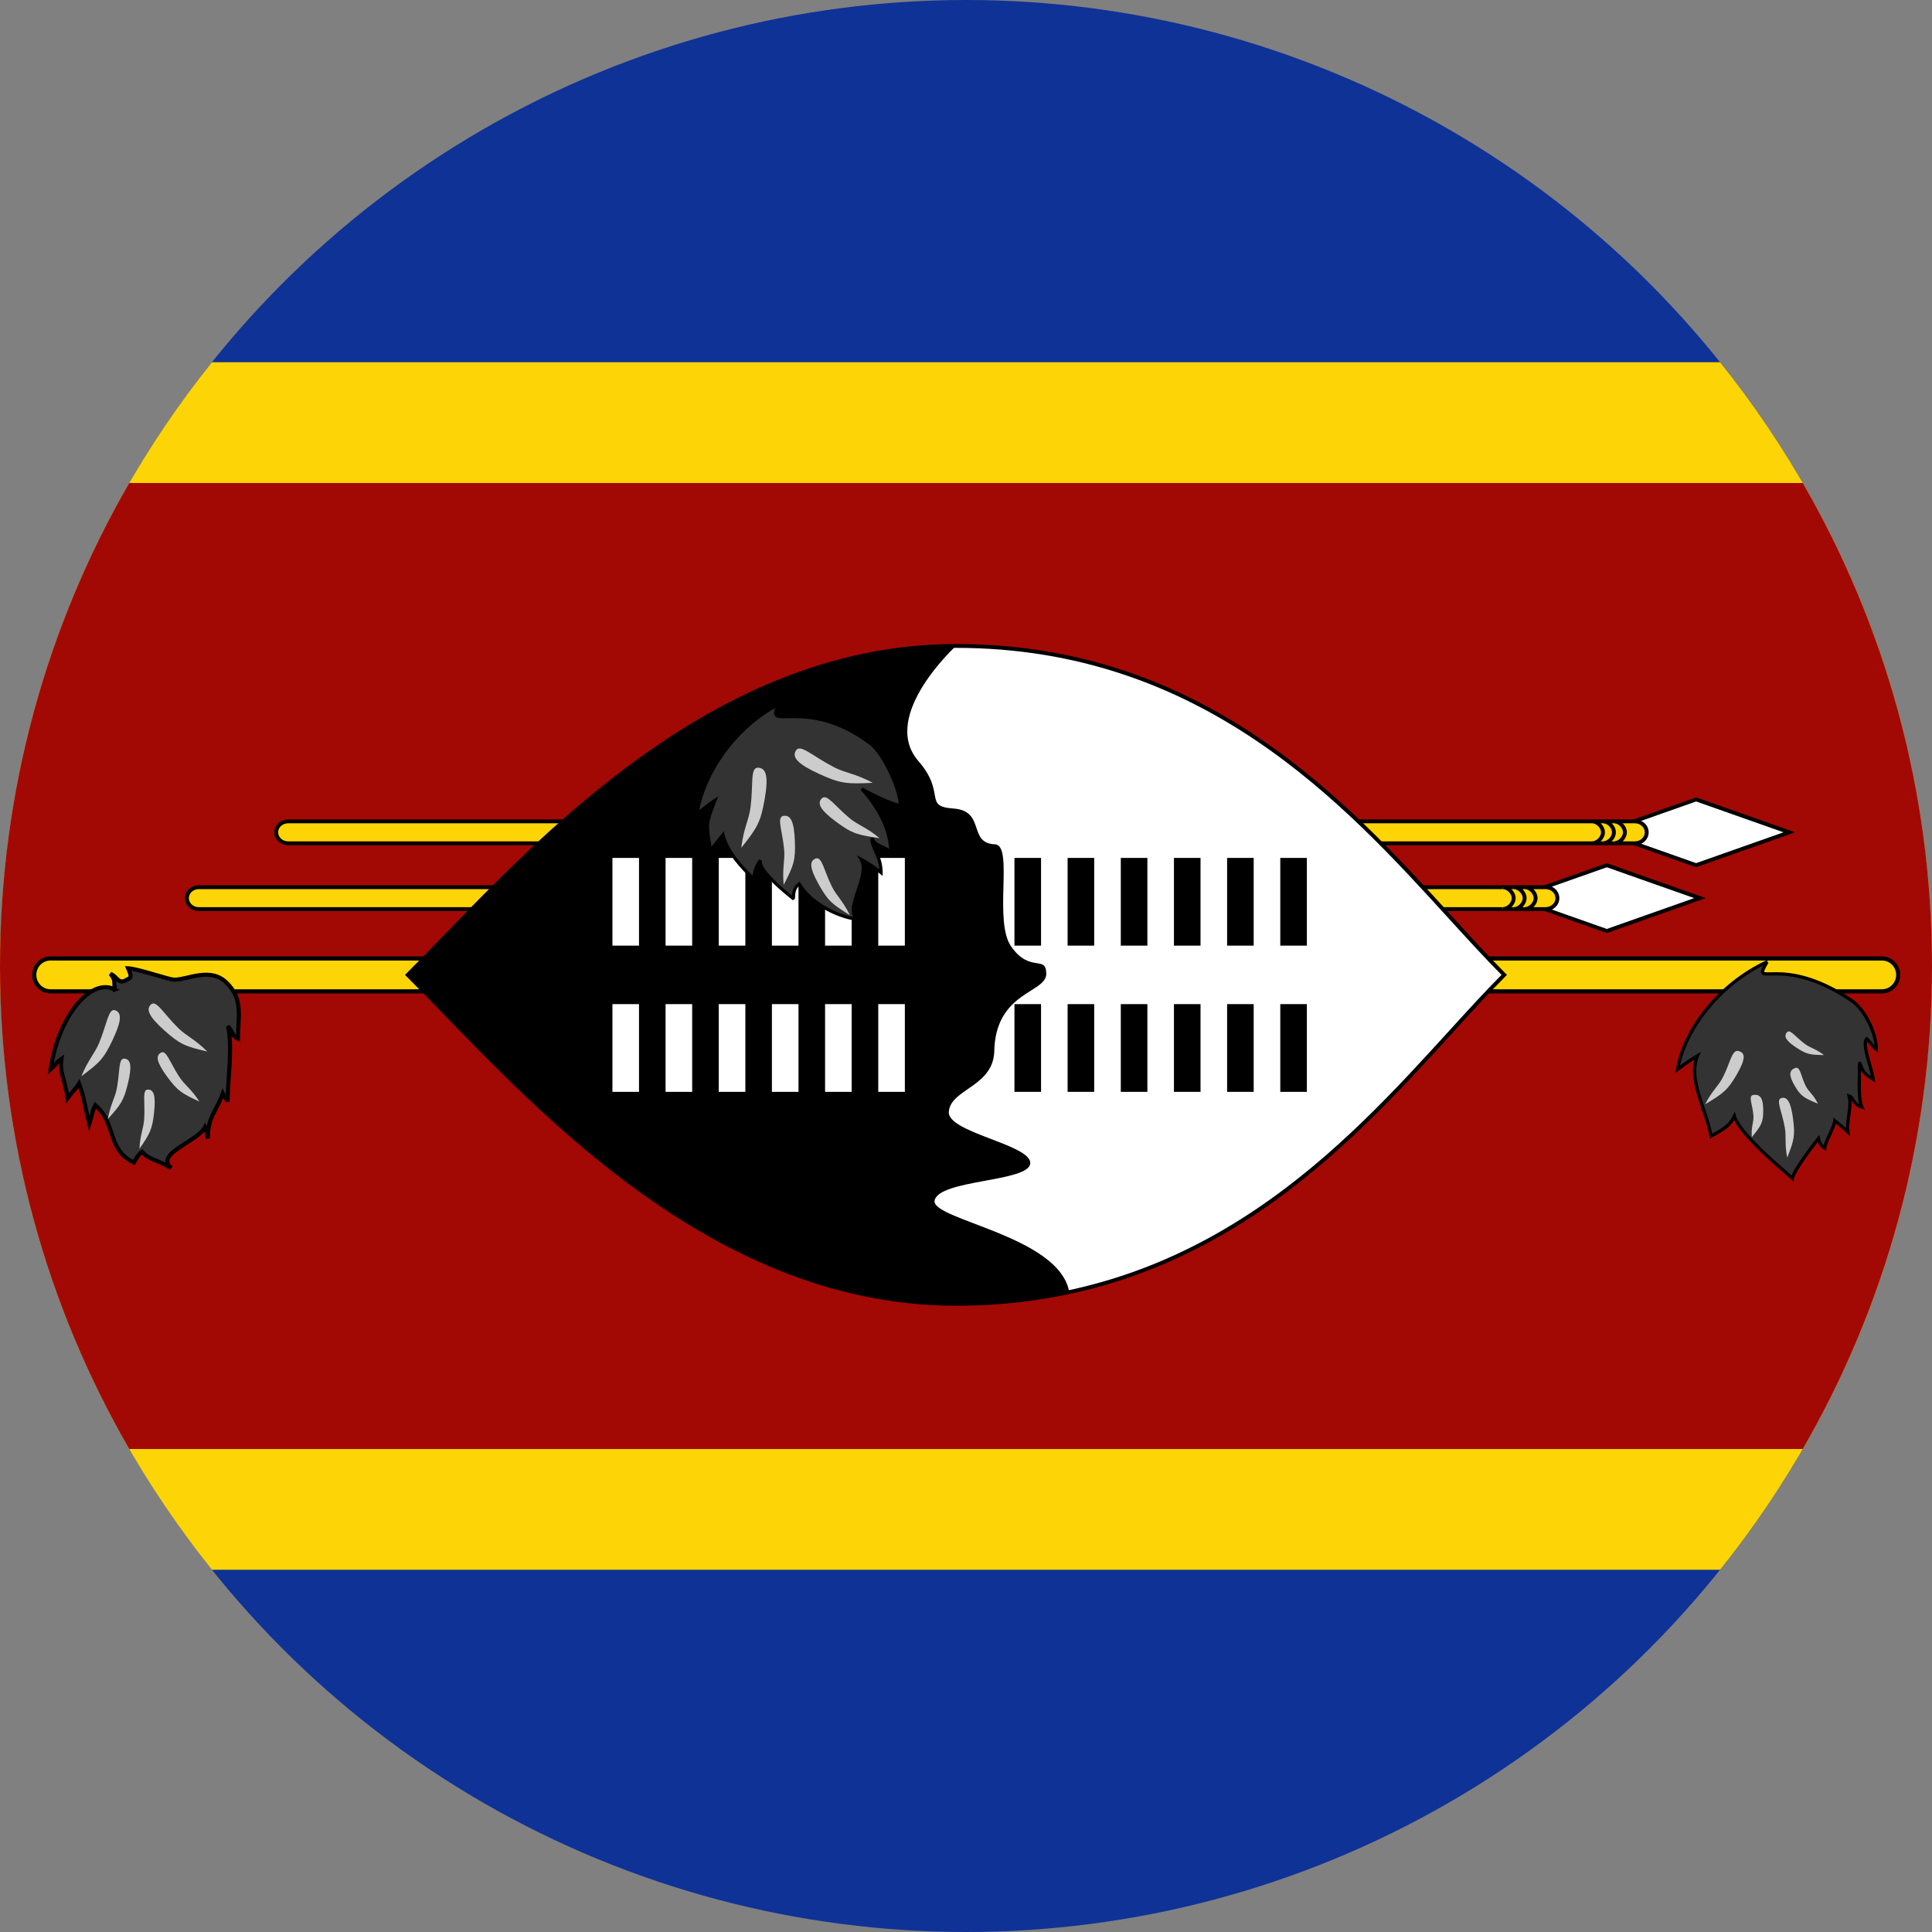 <svg width="120" height="120" viewBox="0 0 120 120" fill="none" xmlns="http://www.w3.org/2000/svg">
<rect x="0" y="0" width="120" height="120" fill="#808080" stroke="none"/>
<g clip-path="url(#clip0_909_309562)">
<circle cx="60" cy="60" r="60" fill="#0F3296"/>
<path d="M106.84 97.5C115.075 87.228 120 74.189 120 60C120 45.811 115.075 32.772 106.84 22.5H13.16C4.925 32.772 0 45.811 0 60C0 74.189 4.925 87.228 13.16 97.5H106.84Z" fill="#FDD406"/>
<path d="M111.973 90C117.078 81.175 120 70.929 120 60C120 49.071 117.078 38.825 111.973 30H8.027C2.922 38.825 0 49.071 0 60C0 70.929 2.922 81.175 8.027 90H111.973Z" fill="#A30904"/>
<path d="M105.349 49.653L99.56 51.696L105.349 53.739L111.137 51.696L105.349 49.653Z" fill="white"/>
<path fill-rule="evenodd" clip-rule="evenodd" d="M105.349 49.525L111.499 51.696L105.349 53.866L99.2 51.696L105.349 49.525ZM99.921 51.696L105.349 53.611L110.777 51.696L105.349 49.78L99.921 51.696Z" fill="black"/>
<path d="M101.541 51.016H17.895C17.486 51.016 17.155 51.321 17.155 51.697C17.155 52.074 17.486 52.378 17.895 52.378H101.541C101.95 52.378 102.281 52.074 102.281 51.697C102.281 51.321 101.95 51.016 101.541 51.016Z" fill="#FDD406"/>
<path fill-rule="evenodd" clip-rule="evenodd" d="M17.895 51.136C17.543 51.136 17.275 51.397 17.275 51.697C17.275 51.998 17.543 52.258 17.895 52.258H101.541C101.893 52.258 102.161 51.998 102.161 51.697C102.161 51.397 101.893 51.136 101.541 51.136H17.895ZM17.034 51.697C17.034 51.246 17.429 50.896 17.895 50.896H101.541C102.006 50.896 102.401 51.246 102.401 51.697C102.401 52.149 102.006 52.498 101.541 52.498H17.895C17.429 52.498 17.034 52.149 17.034 51.697Z" fill="black"/>
<path d="M100.246 52.377C100.586 52.377 100.927 52.036 100.927 51.696C100.927 51.356 100.586 51.015 100.246 51.015M99.564 52.377C99.904 52.377 100.245 52.036 100.245 51.696C100.245 51.356 99.904 51.015 99.564 51.015M98.882 52.377C99.222 52.377 99.564 52.036 99.564 51.696C99.564 51.356 99.222 51.015 98.882 51.015" fill="#FDD406"/>
<path fill-rule="evenodd" clip-rule="evenodd" d="M99.435 51.143C99.58 51.288 99.684 51.487 99.684 51.696C99.684 51.906 99.58 52.105 99.435 52.249C99.291 52.394 99.091 52.498 98.882 52.498V52.257C99.013 52.257 99.154 52.19 99.266 52.08C99.376 51.969 99.443 51.827 99.443 51.696C99.443 51.565 99.376 51.424 99.266 51.313C99.155 51.202 99.013 51.136 98.882 51.136V50.895C99.091 50.895 99.291 50.999 99.435 51.143ZM100.117 51.143C100.262 51.288 100.365 51.487 100.365 51.696C100.365 51.906 100.262 52.105 100.117 52.249C99.972 52.394 99.773 52.498 99.564 52.498V52.257C99.695 52.257 99.836 52.19 99.947 52.08C100.058 51.969 100.125 51.827 100.125 51.696C100.125 51.565 100.058 51.424 99.947 51.313C99.836 51.202 99.695 51.136 99.564 51.136V50.895C99.773 50.895 99.972 50.999 100.117 51.143ZM100.799 51.143C100.943 51.288 101.047 51.487 101.047 51.696C101.047 51.906 100.943 52.105 100.799 52.249C100.654 52.394 100.455 52.498 100.246 52.498V52.257C100.376 52.257 100.518 52.19 100.629 52.08C100.74 51.969 100.807 51.827 100.807 51.696C100.807 51.565 100.74 51.424 100.629 51.313C100.518 51.202 100.377 51.136 100.246 51.136V50.895C100.455 50.895 100.654 50.999 100.799 51.143Z" fill="black"/>
<path d="M99.802 53.74L94.013 55.783L99.802 57.827L105.59 55.783L99.802 53.74Z" fill="white"/>
<path fill-rule="evenodd" clip-rule="evenodd" d="M99.802 53.613L105.952 55.783L99.802 57.954L93.653 55.783L99.802 53.613ZM94.374 55.783L99.802 57.699L105.23 55.783L99.802 53.868L94.374 55.783Z" fill="black"/>
<path d="M95.994 55.105H12.348C11.939 55.105 11.608 55.409 11.608 55.785C11.608 56.162 11.939 56.467 12.348 56.467H95.994C96.403 56.467 96.734 56.162 96.734 55.785C96.734 55.409 96.403 55.105 95.994 55.105Z" fill="#FDD406"/>
<path fill-rule="evenodd" clip-rule="evenodd" d="M12.348 55.224C11.996 55.224 11.728 55.484 11.728 55.785C11.728 56.086 11.996 56.346 12.348 56.346H95.994C96.346 56.346 96.614 56.086 96.614 55.785C96.614 55.484 96.346 55.224 95.994 55.224H12.348ZM11.488 55.785C11.488 55.333 11.883 54.984 12.348 54.984H95.994C96.459 54.984 96.854 55.333 96.854 55.785C96.854 56.237 96.459 56.586 95.994 56.586H12.348C11.883 56.586 11.488 56.237 11.488 55.785Z" fill="black"/>
<path d="M94.699 56.465C95.039 56.465 95.38 56.124 95.38 55.784C95.38 55.444 95.039 55.103 94.699 55.103M94.017 56.465C94.357 56.465 94.698 56.124 94.698 55.784C94.698 55.444 94.357 55.103 94.017 55.103M93.335 56.465C93.675 56.465 94.017 56.124 94.017 55.784C94.017 55.444 93.676 55.103 93.335 55.103" fill="#FDD406"/>
<path fill-rule="evenodd" clip-rule="evenodd" d="M93.888 55.232C94.033 55.376 94.137 55.575 94.137 55.785C94.137 55.994 94.033 56.193 93.888 56.338C93.744 56.482 93.544 56.586 93.335 56.586V56.346C93.466 56.346 93.608 56.279 93.719 56.168C93.83 56.057 93.897 55.916 93.897 55.785C93.897 55.654 93.83 55.513 93.719 55.402C93.608 55.291 93.466 55.224 93.335 55.224V54.984C93.545 54.984 93.744 55.087 93.888 55.232ZM94.57 55.232C94.715 55.376 94.819 55.575 94.819 55.785C94.819 55.994 94.715 56.193 94.57 56.338C94.425 56.482 94.226 56.586 94.017 56.586V56.346C94.148 56.346 94.289 56.279 94.4 56.168C94.511 56.057 94.578 55.916 94.578 55.785C94.578 55.654 94.511 55.513 94.4 55.402C94.289 55.291 94.148 55.224 94.017 55.224V54.984C94.226 54.984 94.426 55.087 94.57 55.232ZM95.252 55.232C95.397 55.376 95.5 55.575 95.5 55.785C95.5 55.994 95.397 56.193 95.252 56.338C95.107 56.482 94.908 56.586 94.699 56.586V56.346C94.83 56.346 94.971 56.279 95.082 56.168C95.193 56.057 95.26 55.916 95.26 55.785C95.26 55.654 95.193 55.513 95.082 55.402C94.971 55.291 94.83 55.224 94.699 55.224V54.984C94.908 54.984 95.107 55.087 95.252 55.232Z" fill="black"/>
<path d="M116.894 59.531H3.136C2.579 59.531 2.129 59.988 2.129 60.552C2.129 61.116 2.579 61.574 3.136 61.574H116.894C117.45 61.574 117.901 61.116 117.901 60.552C117.901 59.988 117.45 59.531 116.894 59.531Z" fill="#FDD406"/>
<path fill-rule="evenodd" clip-rule="evenodd" d="M3.136 59.66C2.652 59.66 2.257 60.057 2.257 60.552C2.257 61.047 2.652 61.445 3.136 61.445H116.894C117.378 61.445 117.773 61.047 117.773 60.552C117.773 60.057 117.378 59.66 116.894 59.66H3.136ZM2 60.552C2 59.919 2.507 59.402 3.136 59.402H116.894C117.523 59.402 118.03 59.919 118.03 60.552C118.03 61.186 117.523 61.703 116.894 61.703H3.136C2.507 61.703 2 61.186 2 60.552Z" fill="black"/>
<path d="M109.758 59.74C108.727 61.527 110.55 59.146 114.999 62.137C115.823 62.693 116.544 64.161 116.544 65.178C116.334 65.038 116.179 64.727 115.948 64.525C115.626 64.848 116.257 66.331 116.349 67.031C115.653 66.642 115.72 66.458 115.489 65.98C115.535 66.558 115.37 68.15 115.647 68.764C115.098 68.607 115.135 68.166 114.849 68.077C115.043 68.771 114.679 69.527 114.776 70.307C114.455 69.99 114.114 69.742 113.965 69.614C113.94 69.985 113.349 70.962 113.336 71.313C113.064 71.149 112.99 70.893 112.945 70.721C112.607 71.145 111.406 72.713 111.329 73.191C110.404 72.374 108.035 70.384 107.726 69.328C107.453 69.927 107.059 70.13 106.278 70.568C105.97 68.894 104.817 67.013 105.434 65.578C104.997 65.837 104.637 66.096 104.201 66.415C104.614 63.991 106.724 61.148 109.759 59.74H109.758Z" fill="#333333"/>
<path fill-rule="evenodd" clip-rule="evenodd" d="M109.699 59.638H109.759L109.785 59.756L109.846 59.791C109.717 60.016 109.637 60.166 109.6 60.268C109.582 60.319 109.578 60.348 109.579 60.363C109.579 60.366 109.579 60.367 109.58 60.368C109.584 60.372 109.599 60.379 109.636 60.385C109.674 60.391 109.724 60.393 109.79 60.393C109.848 60.394 109.913 60.392 109.989 60.39C110 60.39 110.011 60.389 110.022 60.389C110.111 60.387 110.212 60.385 110.323 60.385C111.224 60.387 112.812 60.545 115.055 62.053C115.487 62.344 115.884 62.867 116.171 63.439C116.459 64.012 116.645 64.649 116.645 65.179V65.369L116.487 65.263C116.366 65.183 116.265 65.056 116.173 64.938C116.166 64.928 116.159 64.919 116.152 64.91C116.093 64.834 116.035 64.76 115.974 64.693C115.972 64.7 115.97 64.707 115.969 64.715C115.958 64.776 115.956 64.853 115.963 64.946C115.978 65.132 116.027 65.363 116.091 65.611C116.133 65.773 116.18 65.939 116.227 66.103C116.252 66.191 116.276 66.277 116.3 66.363C116.367 66.605 116.425 66.835 116.45 67.018L116.476 67.22L116.299 67.12C115.945 66.922 115.771 66.769 115.659 66.594C115.636 66.558 115.616 66.522 115.597 66.485C115.597 66.515 115.596 66.544 115.596 66.574C115.595 66.633 115.593 66.693 115.592 66.754C115.588 66.947 115.583 67.152 115.583 67.359C115.582 67.631 115.589 67.902 115.613 68.141C115.637 68.383 115.677 68.584 115.739 68.722L115.829 68.922L115.618 68.862C115.313 68.775 115.167 68.605 115.064 68.452C115.045 68.424 115.029 68.398 115.014 68.375C115.009 68.368 115.005 68.361 115.001 68.354C115.024 68.627 114.989 68.904 114.949 69.175C114.945 69.206 114.94 69.237 114.936 69.267C114.884 69.613 114.834 69.952 114.876 70.295L114.912 70.587L114.703 70.38C114.477 70.156 114.245 69.97 114.073 69.833C114.058 69.822 114.045 69.811 114.031 69.8C114.011 69.871 113.983 69.947 113.952 70.024C113.893 70.175 113.816 70.343 113.741 70.508L113.738 70.513C113.662 70.681 113.587 70.845 113.531 70.989C113.473 71.136 113.44 71.249 113.437 71.317L113.431 71.49L113.283 71.4C113.069 71.272 112.964 71.092 112.905 70.936C112.709 71.187 112.405 71.589 112.122 71.994C111.947 72.245 111.781 72.497 111.654 72.714C111.591 72.823 111.538 72.922 111.499 73.007C111.46 73.094 111.437 73.161 111.43 73.207L111.4 73.39L111.262 73.267C111.175 73.191 111.076 73.104 110.967 73.009C110.493 72.595 109.833 72.018 109.225 71.422C108.85 71.055 108.493 70.678 108.209 70.326C107.997 70.062 107.821 69.807 107.712 69.575C107.44 70.034 107.054 70.25 106.43 70.599C106.397 70.618 106.363 70.637 106.328 70.657L106.204 70.726L106.178 70.586C106.102 70.175 105.974 69.749 105.833 69.315C105.791 69.189 105.749 69.061 105.706 68.934C105.603 68.626 105.5 68.317 105.411 68.012C105.191 67.254 105.053 66.498 105.243 65.814C104.913 66.023 104.613 66.24 104.26 66.497L104.058 66.645L104.1 66.398C104.519 63.945 106.64 61.087 109.685 59.662L109.699 59.638ZM109.512 59.973C106.763 61.358 104.838 63.928 104.35 66.18C104.698 65.928 105.012 65.709 105.382 65.49L105.651 65.331L105.527 65.618C105.234 66.3 105.358 67.098 105.607 67.955C105.694 68.256 105.796 68.559 105.898 68.865C105.941 68.994 105.984 69.123 106.026 69.252C106.153 69.64 106.271 70.029 106.351 70.41C107.053 70.016 107.39 69.82 107.633 69.286L107.747 69.036L107.823 69.3C107.895 69.543 108.09 69.853 108.368 70.198C108.645 70.542 108.995 70.912 109.367 71.276C109.971 71.868 110.626 72.44 111.099 72.854C111.162 72.909 111.221 72.961 111.277 73.01C111.288 72.981 111.301 72.952 111.314 72.923C111.357 72.829 111.413 72.724 111.478 72.612C111.609 72.388 111.779 72.131 111.955 71.877C112.309 71.371 112.695 70.871 112.865 70.657L112.991 70.498L113.043 70.695C113.079 70.831 113.128 70.998 113.266 71.132C113.285 71.063 113.311 70.99 113.341 70.915C113.4 70.765 113.477 70.595 113.553 70.429L113.554 70.426C113.63 70.259 113.705 70.095 113.763 69.949C113.822 69.8 113.858 69.682 113.863 69.607L113.877 69.404L114.031 69.537C114.069 69.569 114.123 69.612 114.188 69.664C114.314 69.765 114.483 69.9 114.657 70.056C114.654 69.775 114.695 69.501 114.733 69.241C114.738 69.209 114.743 69.177 114.748 69.145C114.803 68.77 114.841 68.428 114.75 68.105L114.7 67.925L114.878 67.98C114.976 68.01 115.043 68.07 115.096 68.136C115.13 68.178 115.163 68.229 115.194 68.277C115.207 68.298 115.221 68.319 115.233 68.338C115.293 68.426 115.363 68.514 115.478 68.583C115.446 68.456 115.425 68.312 115.41 68.161C115.385 67.912 115.379 67.633 115.379 67.358C115.379 67.15 115.384 66.941 115.388 66.749C115.39 66.688 115.391 66.628 115.392 66.57C115.397 66.329 115.398 66.126 115.387 65.988L115.581 65.935C115.63 66.038 115.667 66.129 115.699 66.207C115.705 66.223 115.711 66.238 115.717 66.252C115.754 66.342 115.786 66.415 115.83 66.484C115.898 66.59 116 66.695 116.208 66.829C116.181 66.705 116.145 66.566 116.103 66.417C116.081 66.335 116.056 66.249 116.032 66.162C115.985 65.997 115.936 65.826 115.894 65.662C115.829 65.412 115.776 65.167 115.76 64.962C115.752 64.86 115.753 64.763 115.769 64.678C115.784 64.594 115.816 64.513 115.876 64.453L115.943 64.385L116.015 64.448C116.129 64.548 116.225 64.672 116.311 64.783C116.319 64.793 116.326 64.803 116.334 64.813C116.367 64.854 116.397 64.893 116.427 64.929C116.381 64.493 116.222 63.994 115.989 63.53C115.71 62.975 115.334 62.486 114.942 62.222C112.736 60.739 111.188 60.591 110.323 60.589C110.214 60.589 110.115 60.591 110.027 60.593C110.016 60.593 110.005 60.593 109.994 60.594C109.919 60.596 109.85 60.597 109.789 60.597C109.721 60.597 109.658 60.594 109.605 60.586C109.553 60.578 109.497 60.563 109.453 60.528C109.403 60.489 109.379 60.435 109.376 60.374C109.372 60.319 109.387 60.26 109.409 60.199C109.431 60.136 109.466 60.061 109.512 59.973Z" fill="black"/>
<path d="M105.912 68.589C106.341 67.733 106.735 67.461 107.012 66.91C107.501 65.941 107.571 65.17 107.997 65.283C108.422 65.396 108.422 65.793 107.87 66.746C107.318 67.698 107.056 67.902 105.912 68.589ZM108.808 70.629C108.753 69.977 108.942 69.705 108.908 69.285C108.849 68.547 108.547 68.04 108.94 68.004C109.333 67.968 109.516 68.22 109.518 68.964C109.519 69.709 109.404 69.904 108.809 70.629L108.808 70.629ZM111.006 71.907C110.835 70.997 110.963 70.593 110.853 70.007C110.662 68.975 110.284 68.296 110.648 68.202C111.012 68.108 111.231 68.441 111.369 69.487C111.507 70.534 111.434 70.821 111.006 71.907ZM113.292 65.531C112.755 65.123 112.442 65.096 112.096 64.834C111.486 64.375 111.178 63.883 110.982 64.127C110.785 64.371 110.925 64.638 111.564 65.062C112.202 65.486 112.419 65.519 113.292 65.531ZM112.913 68.551C112.63 67.963 112.332 67.814 112.149 67.436C111.826 66.772 111.825 66.197 111.475 66.344C111.124 66.492 111.096 66.793 111.471 67.436C111.846 68.079 112.042 68.195 112.913 68.551Z" fill="#CCCCCC"/>
<path d="M7.127 61.461C7.07 60.941 7.181 60.878 6.861 60.486C7.327 60.681 7.345 61.199 7.911 60.831C8.119 60.724 8.21 60.72 7.957 60.142C8.548 60.17 10.483 60.833 10.793 60.849C11.606 60.886 13.091 59.994 14.122 61.091C15.112 62.091 14.781 63.129 14.781 64.514C14.384 64.324 14.575 64.23 14.154 63.734C14.47 64.945 14.137 67.128 14.137 68.412C13.974 68.103 13.998 68.237 13.839 67.916C13.418 69.088 12.912 69.329 12.912 70.715C12.76 70.171 12.907 70.286 12.737 70.001C12.327 70.89 9.577 71.651 10.636 72.548C9.68 71.987 9.26 72.046 8.827 71.541C8.639 71.662 8.491 71.89 8.317 72.203C6.635 71.429 7.237 69.76 5.919 68.645C5.691 69.112 5.795 69.044 5.548 69.805C5.281 68.749 5.209 68.077 4.909 67.3C4.65 67.731 4.673 67.565 4.203 68.216C4.008 66.929 3.692 66.625 3.817 65.773C3.317 66.126 3.644 65.983 3.145 66.417C3.618 63.118 5.661 60.68 7.128 61.461L7.127 61.461Z" fill="#333333"/>
<path fill-rule="evenodd" clip-rule="evenodd" d="M7.759 60.006L7.963 60.016C8.125 60.023 8.368 60.073 8.636 60.139C8.908 60.206 9.217 60.293 9.515 60.378C9.613 60.406 9.71 60.434 9.803 60.461C9.997 60.517 10.179 60.57 10.336 60.614C10.453 60.646 10.554 60.673 10.635 60.692C10.719 60.711 10.773 60.721 10.799 60.722C10.982 60.73 11.211 60.686 11.483 60.624C11.527 60.615 11.571 60.604 11.617 60.594C11.848 60.54 12.101 60.482 12.359 60.447C12.979 60.363 13.658 60.413 14.214 61.003C14.733 61.528 14.907 62.068 14.95 62.649C14.971 62.937 14.96 63.235 14.945 63.542C14.942 63.593 14.939 63.644 14.937 63.696C14.923 63.958 14.909 64.229 14.909 64.515V64.717L14.726 64.629C14.621 64.579 14.545 64.53 14.486 64.473C14.439 64.428 14.408 64.381 14.383 64.334C14.433 64.856 14.421 65.457 14.391 66.053C14.375 66.37 14.353 66.686 14.333 66.99C14.297 67.516 14.264 68.008 14.264 68.413L14.024 68.472C13.951 68.332 13.919 68.29 13.89 68.252C13.889 68.25 13.887 68.248 13.885 68.246C13.877 68.235 13.87 68.225 13.861 68.213C13.743 68.5 13.62 68.733 13.509 68.943C13.445 69.064 13.385 69.178 13.332 69.29C13.161 69.654 13.039 70.042 13.039 70.715L12.79 70.749C12.715 70.483 12.708 70.363 12.705 70.282C12.564 70.45 12.367 70.606 12.16 70.752C12.008 70.859 11.844 70.965 11.681 71.069C11.665 71.079 11.649 71.089 11.634 71.099C11.487 71.193 11.342 71.285 11.207 71.377C10.902 71.585 10.67 71.777 10.572 71.958C10.525 72.043 10.513 72.118 10.53 72.189C10.547 72.262 10.599 72.35 10.719 72.451L10.572 72.658C10.182 72.429 9.885 72.306 9.634 72.202C9.583 72.181 9.533 72.161 9.486 72.141C9.233 72.033 9.02 71.926 8.812 71.714C8.689 71.826 8.572 72.007 8.428 72.265L8.371 72.368L8.264 72.319C7.375 71.91 7.089 71.257 6.861 70.594C6.838 70.526 6.816 70.459 6.793 70.392C6.609 69.844 6.43 69.309 5.961 68.855C5.908 68.978 5.887 69.052 5.864 69.146C5.859 69.165 5.855 69.185 5.85 69.206C5.819 69.336 5.777 69.514 5.669 69.845L5.533 70.265L5.425 69.837C5.331 69.463 5.26 69.136 5.196 68.837C5.169 68.712 5.143 68.592 5.117 68.476C5.047 68.165 4.975 67.878 4.876 67.584C4.824 67.657 4.78 67.705 4.729 67.762L4.723 67.768C4.641 67.859 4.532 67.978 4.306 68.291L4.123 68.544L4.077 68.236C4.001 67.733 3.907 67.385 3.826 67.088C3.805 67.011 3.785 66.936 3.767 66.864C3.698 66.594 3.651 66.351 3.663 66.051C3.617 66.091 3.602 66.114 3.586 66.136L3.585 66.137C3.583 66.141 3.581 66.144 3.578 66.148C3.558 66.177 3.532 66.215 3.485 66.268C3.433 66.327 3.355 66.403 3.228 66.513L2.97 66.737L3.019 66.399C3.258 64.731 3.895 63.274 4.665 62.329C5.05 61.857 5.474 61.506 5.904 61.325C6.266 61.173 6.635 61.141 6.984 61.26C6.982 61.22 6.98 61.183 6.979 61.149C6.979 61.143 6.979 61.138 6.979 61.133C6.976 61.053 6.975 60.997 6.967 60.945C6.952 60.847 6.915 60.754 6.762 60.567L6.91 60.369C7.045 60.426 7.146 60.505 7.228 60.581C7.26 60.611 7.291 60.641 7.318 60.669C7.325 60.675 7.332 60.682 7.338 60.688C7.372 60.721 7.4 60.749 7.428 60.772C7.482 60.815 7.525 60.834 7.574 60.834C7.627 60.833 7.71 60.811 7.842 60.725L7.847 60.722L7.853 60.719C7.869 60.711 7.883 60.704 7.895 60.697C7.929 60.68 7.95 60.67 7.967 60.657C7.981 60.647 7.981 60.644 7.982 60.64C7.982 60.64 7.982 60.639 7.982 60.639C7.985 60.626 7.986 60.591 7.964 60.514C7.942 60.439 7.903 60.337 7.841 60.194L7.759 60.006ZM7.009 61.544L7.018 61.632L7.448 61.488L7.247 61.381C7.239 61.287 7.236 61.209 7.234 61.141C7.233 61.134 7.233 61.127 7.233 61.12C7.231 61.054 7.229 60.99 7.221 60.928C7.237 60.943 7.252 60.956 7.268 60.969C7.348 61.033 7.445 61.088 7.574 61.088C7.696 61.088 7.826 61.038 7.975 60.942C7.982 60.939 7.989 60.935 7.997 60.931C8.036 60.912 8.081 60.889 8.116 60.863C8.169 60.825 8.216 60.771 8.232 60.688C8.246 60.615 8.234 60.534 8.208 60.444C8.196 60.4 8.179 60.351 8.158 60.295C8.275 60.316 8.417 60.347 8.576 60.386C8.842 60.452 9.147 60.537 9.445 60.623C9.542 60.65 9.637 60.678 9.731 60.705C9.925 60.761 10.109 60.815 10.268 60.859C10.386 60.891 10.491 60.919 10.577 60.939C10.66 60.959 10.735 60.974 10.787 60.976L10.787 60.976C11.01 60.986 11.272 60.933 11.539 60.873C11.585 60.862 11.631 60.852 11.677 60.841C11.909 60.787 12.148 60.732 12.393 60.699C12.976 60.62 13.555 60.673 14.03 61.178L14.031 61.18L14.032 61.181C14.502 61.656 14.657 62.135 14.696 62.668C14.716 62.938 14.706 63.222 14.691 63.53C14.688 63.579 14.685 63.63 14.683 63.681C14.673 63.873 14.662 64.075 14.657 64.284C14.631 64.258 14.613 64.228 14.591 64.182C14.584 64.169 14.577 64.155 14.57 64.14C14.518 64.033 14.445 63.881 14.251 63.653L14.031 63.767C14.183 64.351 14.181 65.181 14.137 66.04C14.121 66.346 14.1 66.657 14.08 66.959C14.056 67.32 14.032 67.67 14.019 67.986C14.002 67.956 13.981 67.915 13.953 67.86L13.821 67.593L13.72 67.874C13.579 68.266 13.432 68.543 13.294 68.805C13.228 68.931 13.163 69.053 13.102 69.182C12.995 69.409 12.906 69.647 12.85 69.942C12.849 69.94 12.848 69.938 12.847 69.936L12.723 69.728L12.622 69.948C12.535 70.136 12.314 70.333 12.014 70.544C11.867 70.648 11.707 70.751 11.544 70.854C11.529 70.865 11.513 70.875 11.497 70.885C11.35 70.978 11.203 71.073 11.064 71.167C10.763 71.372 10.48 71.594 10.348 71.836C10.286 71.951 10.254 72.077 10.274 72.209C10.064 72.105 9.884 72.031 9.728 71.966C9.678 71.946 9.631 71.926 9.585 71.907C9.314 71.791 9.121 71.689 8.923 71.459L8.851 71.375L8.758 71.435C8.565 71.559 8.416 71.775 8.265 72.037C7.555 71.671 7.313 71.126 7.102 70.511C7.079 70.445 7.057 70.378 7.034 70.311C6.837 69.719 6.621 69.073 6.001 68.548L5.876 68.443L5.805 68.59C5.687 68.831 5.653 68.939 5.617 69.085C5.612 69.105 5.607 69.126 5.602 69.147C5.591 69.195 5.578 69.249 5.561 69.314C5.519 69.129 5.481 68.955 5.445 68.788C5.418 68.662 5.392 68.54 5.365 68.42C5.275 68.021 5.18 67.652 5.027 67.255L4.934 67.012L4.8 67.235C4.675 67.442 4.621 67.502 4.541 67.591L4.536 67.596C4.475 67.663 4.399 67.746 4.279 67.902C4.211 67.535 4.135 67.255 4.071 67.018C4.05 66.941 4.031 66.87 4.013 66.801C3.928 66.467 3.883 66.196 3.943 65.792L3.986 65.499L3.744 65.67C3.49 65.849 3.432 65.911 3.376 65.993C3.373 65.997 3.371 66.001 3.368 66.005C3.357 66.021 3.347 66.036 3.333 66.053C3.603 64.585 4.184 63.322 4.862 62.49C5.231 62.038 5.623 61.719 6.003 61.56C6.357 61.411 6.697 61.4 7.009 61.544Z" fill="black"/>
<path d="M5.057 66.847C5.491 65.784 5.881 65.451 6.162 64.767C6.656 63.565 6.737 62.604 7.152 62.751C7.568 62.898 7.561 63.392 7.005 64.573C6.449 65.754 6.189 66.005 5.057 66.846V66.847ZM6.698 69.504C6.872 68.552 7.146 68.205 7.259 67.592C7.459 66.514 7.347 65.71 7.734 65.753C8.12 65.795 8.207 66.202 7.95 67.275C7.693 68.348 7.516 68.602 6.698 69.504ZM8.661 71.352C8.71 70.428 8.926 70.068 8.959 69.473C9.017 68.427 8.816 67.679 9.184 67.674C9.552 67.67 9.684 68.046 9.571 69.093C9.458 70.141 9.322 70.402 8.661 71.352ZM12.876 65.314C12.07 64.511 11.582 64.361 11.062 63.845C10.147 62.938 9.704 62.087 9.378 62.388C9.052 62.69 9.248 63.142 10.213 64.005C11.177 64.868 11.512 64.994 12.876 65.314ZM12.384 68.417C11.86 67.611 11.474 67.402 11.136 66.884C10.538 65.972 10.332 65.189 9.994 65.383C9.655 65.577 9.731 65.986 10.378 66.87C11.026 67.753 11.286 67.916 12.384 68.418V68.417Z" fill="#CCCCCC"/>
<path d="M93.431 60.551C86.621 67.361 77.54 80.982 59.379 80.982C43.488 80.982 32.139 67.362 25.326 60.551C32.137 53.74 43.486 40.12 59.379 40.12C77.539 40.12 86.619 53.741 93.431 60.551Z" fill="white"/>
<path d="M57.002 47.226C58.814 49.264 57.301 50.085 59.219 50.219C61.241 50.368 60.094 52.372 61.796 52.442C62.985 52.494 61.677 57.245 62.822 58.813C63.988 60.448 64.965 59.292 64.986 60.473C65.006 61.694 61.811 61.571 61.755 65.333C61.661 67.501 59.059 67.64 58.935 69.035C58.781 70.347 64.062 71.084 63.991 72.258C63.919 73.43 58.289 73.246 58.044 74.582C57.918 75.782 65.778 76.765 66.41 80.234C65.237 80.618 61.9 80.979 59.378 80.981C43.49 80.992 32.138 67.359 25.328 60.549C32.139 53.738 43.489 40.118 59.381 40.118C59.381 40.118 54.664 44.428 57.004 47.224L57.002 47.226Z" fill="black"/>
<path fill-rule="evenodd" clip-rule="evenodd" d="M25.496 60.551C26.183 61.239 26.914 61.994 27.691 62.795C30.761 65.965 34.535 69.86 39.02 73.224C44.684 77.472 51.469 80.862 59.379 80.862C74.672 80.862 83.495 71.176 89.985 64.052C91.144 62.78 92.228 61.59 93.262 60.551C92.227 59.511 91.142 58.32 89.983 57.048C83.492 49.923 74.669 40.24 59.379 40.24C51.468 40.24 44.683 43.63 39.019 47.877C34.531 51.243 30.756 55.141 27.685 58.312C26.911 59.111 26.181 59.864 25.496 60.551ZM38.875 47.685C44.561 43.42 51.397 40 59.379 40C74.786 40 83.688 49.777 90.176 56.901C91.362 58.203 92.467 59.417 93.516 60.466L93.601 60.551L93.516 60.636C92.468 61.684 91.363 62.897 90.178 64.199C83.692 71.323 74.789 81.102 59.379 81.102C51.398 81.102 44.563 77.681 38.876 73.416C34.374 70.04 30.583 66.126 27.511 62.956C26.705 62.124 25.948 61.343 25.241 60.636L25.157 60.551L25.241 60.466C25.947 59.761 26.701 58.981 27.506 58.151C30.577 54.98 34.37 51.064 38.875 47.685Z" fill="black"/>
<path d="M39.69 58.735V53.287H38.039V58.735H39.69Z" fill="white"/>
<path d="M41.34 53.287V58.735H42.992V53.287H41.34Z" fill="white"/>
<path d="M44.644 53.287V58.735H46.295V53.287H44.644Z" fill="white"/>
<path d="M39.69 67.817V62.368H38.039V67.817H39.69Z" fill="white"/>
<path d="M41.34 62.368V67.817H42.992V62.368H41.34Z" fill="white"/>
<path d="M44.644 62.368V67.817H46.295V62.368H44.644Z" fill="white"/>
<path d="M49.596 53.287V58.735H47.945V53.287H49.596Z" fill="white"/>
<path d="M51.247 58.735V53.287H52.898V58.735H51.247Z" fill="white"/>
<path d="M54.55 58.735V53.287H56.202V58.735H54.55Z" fill="white"/>
<path d="M49.596 67.817V62.368H47.945V67.817H49.596Z" fill="white"/>
<path d="M51.247 62.368V67.817H52.898V62.368H51.247Z" fill="white"/>
<path d="M54.55 62.368V67.817H56.202V62.368H54.55Z" fill="white"/>
<path d="M64.661 58.735V53.287H63.01V58.735H64.661Z" fill="black"/>
<path d="M66.311 53.287V58.735H67.963V53.287H66.311Z" fill="black"/>
<path d="M69.615 53.287V58.735H71.266V53.287H69.615Z" fill="black"/>
<path d="M64.661 67.817V62.368H63.01V67.817H64.661Z" fill="black"/>
<path d="M66.311 62.368V67.817H67.963V62.368H66.311Z" fill="black"/>
<path d="M69.615 62.368V67.817H71.266V62.368H69.615Z" fill="black"/>
<path d="M74.567 53.287V58.735H72.916V53.287H74.567Z" fill="black"/>
<path d="M76.218 58.735V53.287H77.869V58.735H76.218Z" fill="black"/>
<path d="M79.521 58.735V53.287H81.172V58.735H79.521Z" fill="black"/>
<path d="M74.567 67.817V62.368H72.916V67.817H74.567Z" fill="black"/>
<path d="M76.218 62.368V67.817H77.869V62.368H76.218Z" fill="black"/>
<path d="M79.521 62.368V67.817H81.172V62.368H79.521Z" fill="black"/>
<path d="M48.368 43.746C47.425 45.571 50.02 43.139 54.089 46.194C54.843 46.762 55.923 49.004 55.923 50.043C55.057 49.859 53.523 49.004 53.523 49.004C53.523 49.004 55.323 50.807 55.323 52.885C54.687 52.488 54.369 52.547 54.158 52.059C54.158 52.732 54.723 53.161 54.723 54.2C54.336 53.889 53.923 53.613 53.487 53.375C54.087 54.414 52.394 56.431 53.241 57.103C51.759 56.889 50.243 55.942 49.642 54.903C49.325 55.117 49.29 55.454 49.278 55.812C49.324 55.851 47.022 54.103 47.233 53.432C46.924 53.865 46.881 54.103 46.81 54.592C45.964 53.757 45.189 52.923 44.907 51.844C44.531 52.333 44.507 52.333 44.131 52.821C43.849 51.112 43.849 51.173 44.413 49.708C44.014 49.972 43.685 50.237 43.285 50.563C43.664 48.087 45.593 45.185 48.369 43.747L48.368 43.746Z" fill="#333333"/>
<path fill-rule="evenodd" clip-rule="evenodd" d="M48.37 43.528L48.5 43.79L48.441 43.82C48.333 44.032 48.283 44.17 48.274 44.26C48.27 44.304 48.276 44.328 48.284 44.341C48.29 44.353 48.303 44.366 48.331 44.379C48.397 44.407 48.511 44.418 48.691 44.419C48.77 44.419 48.858 44.417 48.956 44.415C48.966 44.415 48.976 44.415 48.987 44.414C49.097 44.412 49.218 44.41 49.349 44.41C50.403 44.412 52.092 44.572 54.148 46.115C54.349 46.267 54.565 46.524 54.775 46.833C54.985 47.144 55.193 47.515 55.377 47.899C55.743 48.663 56.022 49.5 56.022 50.043V50.164L55.903 50.139C55.457 50.044 54.847 49.779 54.355 49.543C54.209 49.472 54.072 49.404 53.952 49.342C54.112 49.539 54.309 49.801 54.506 50.112C54.961 50.83 55.422 51.819 55.422 52.885V53.063L55.271 52.968C55.058 52.835 54.888 52.758 54.739 52.69C54.667 52.657 54.601 52.627 54.536 52.593C54.46 52.554 54.39 52.512 54.325 52.458C54.366 52.584 54.423 52.711 54.485 52.85C54.5 52.883 54.515 52.917 54.531 52.952C54.674 53.278 54.822 53.66 54.822 54.2V54.405L54.662 54.276C54.351 54.027 54.023 53.8 53.68 53.598C53.735 53.823 53.724 54.069 53.679 54.319C53.621 54.651 53.501 55.004 53.387 55.34C53.38 55.363 53.372 55.386 53.364 55.408C53.242 55.769 53.133 56.106 53.104 56.393C53.076 56.678 53.128 56.888 53.302 57.026L53.588 57.253L53.227 57.201C52.471 57.091 51.709 56.796 51.059 56.396C50.45 56.021 49.934 55.55 49.616 55.049C49.417 55.232 49.387 55.494 49.376 55.816L49.365 55.815C49.34 55.874 49.272 55.91 49.247 55.906C49.241 55.904 49.232 55.9 49.23 55.898C49.229 55.898 49.228 55.898 49.227 55.897C49.226 55.897 49.226 55.896 49.225 55.896C49.222 55.894 49.218 55.891 49.217 55.89L49.217 55.89C49.213 55.887 49.208 55.883 49.2 55.878C49.186 55.867 49.163 55.849 49.134 55.826C49.075 55.78 48.989 55.712 48.886 55.627C48.678 55.457 48.4 55.22 48.126 54.96C47.852 54.7 47.581 54.415 47.39 54.15C47.295 54.017 47.217 53.886 47.17 53.763C47.166 53.752 47.162 53.74 47.158 53.729C47.099 53.833 47.057 53.927 47.026 54.022C46.971 54.187 46.943 54.36 46.908 54.606L46.88 54.798L46.741 54.662C45.945 53.876 45.193 53.075 44.866 52.057C44.749 52.207 44.672 52.301 44.595 52.395L44.595 52.395C44.495 52.517 44.396 52.638 44.209 52.881L44.071 53.061L44.034 52.837C44.03 52.811 44.025 52.785 44.021 52.759C43.89 51.962 43.821 51.549 43.857 51.164C43.889 50.824 44.001 50.507 44.207 49.969C43.921 50.174 43.656 50.387 43.348 50.639L43.149 50.8L43.188 50.548C43.57 48.049 45.507 45.131 48.294 43.674L48.37 43.528ZM48.152 43.975C45.639 45.389 43.875 48.014 43.427 50.321C43.741 50.067 44.026 49.846 44.359 49.626L44.616 49.456L44.505 49.743C44.493 49.775 44.481 49.806 44.469 49.836C44.209 50.511 44.085 50.833 44.053 51.182C44.022 51.514 44.075 51.873 44.192 52.583C44.298 52.448 44.37 52.359 44.443 52.27C44.542 52.149 44.642 52.027 44.829 51.784L44.951 51.625L45.002 51.819C45.261 52.812 45.951 53.596 46.742 54.385C46.767 54.228 46.795 54.093 46.839 53.96C46.901 53.773 46.995 53.597 47.153 53.374L47.327 53.461C47.31 53.515 47.315 53.591 47.354 53.693C47.392 53.794 47.46 53.91 47.55 54.035C47.73 54.285 47.991 54.56 48.261 54.817C48.531 55.073 48.806 55.307 49.011 55.475C49.079 55.531 49.139 55.58 49.189 55.619C49.213 55.321 49.288 55.023 49.587 54.821L49.675 54.762L49.728 54.854C50.017 55.355 50.532 55.841 51.163 56.229C51.717 56.57 52.355 56.831 52.996 56.961C52.904 56.79 52.887 56.586 52.908 56.373C52.94 56.06 53.058 55.702 53.178 55.345C53.185 55.324 53.192 55.303 53.2 55.281C53.315 54.941 53.429 54.601 53.486 54.284C53.545 53.947 53.535 53.654 53.402 53.424L53.226 53.12L53.534 53.289C53.912 53.495 54.274 53.73 54.617 53.991C54.586 53.599 54.469 53.302 54.35 53.032C54.335 52.997 54.32 52.963 54.305 52.929C54.181 52.653 54.059 52.381 54.059 52.059L54.248 52.02C54.297 52.132 54.35 52.209 54.409 52.268C54.469 52.328 54.538 52.373 54.626 52.418C54.678 52.445 54.738 52.472 54.804 52.503C54.922 52.557 55.062 52.62 55.22 52.71C55.174 51.763 54.76 50.88 54.34 50.217C54.118 49.867 53.895 49.58 53.729 49.381C53.645 49.281 53.576 49.204 53.528 49.152C53.504 49.126 53.485 49.106 53.472 49.093C53.466 49.086 53.461 49.081 53.458 49.078L53.454 49.074L53.453 49.073C53.453 49.073 53.453 49.073 53.453 49.073L53.571 48.917L53.571 48.918L53.572 48.918L53.575 48.92L53.588 48.927C53.599 48.933 53.616 48.942 53.638 48.954C53.681 48.978 53.744 49.012 53.822 49.053C53.979 49.136 54.196 49.248 54.441 49.365C54.886 49.58 55.412 49.809 55.82 49.917C55.782 49.417 55.534 48.682 55.2 47.984C55.019 47.607 54.816 47.245 54.612 46.944C54.406 46.641 54.205 46.405 54.029 46.273C52.017 44.761 50.373 44.609 49.349 44.607C49.22 44.607 49.101 44.609 48.991 44.611C48.98 44.611 48.97 44.612 48.959 44.612C48.862 44.614 48.772 44.616 48.691 44.615C48.516 44.615 48.361 44.607 48.252 44.559C48.194 44.533 48.143 44.494 48.111 44.435C48.079 44.377 48.071 44.31 48.078 44.24C48.086 44.165 48.111 44.078 48.152 43.975Z" fill="black"/>
<path d="M46.042 52.661C46.193 51.404 46.521 50.93 46.62 50.12C46.795 48.696 46.587 47.655 47.092 47.682C47.596 47.708 47.741 48.233 47.492 49.655C47.243 51.075 47.032 51.42 46.042 52.661ZM48.676 54.964C48.574 53.903 48.769 53.451 48.704 52.768C48.592 51.566 48.221 50.751 48.661 50.676C49.1 50.601 49.323 51.005 49.37 52.219C49.418 53.433 49.3 53.756 48.675 54.964H48.676ZM52.787 56.842C52.34 55.924 51.956 55.65 51.667 55.059C51.157 54.021 51.051 53.173 50.658 53.327C50.264 53.48 50.286 53.919 50.854 54.935C51.422 55.952 51.679 56.159 52.787 56.842ZM54.21 48.621C53.072 48.021 52.487 48.014 51.753 47.628C50.46 46.953 49.708 46.19 49.441 46.61C49.174 47.03 49.53 47.448 50.863 48.062C52.195 48.676 52.605 48.705 54.211 48.621H54.21ZM54.628 52.056C53.798 51.366 53.308 51.264 52.773 50.82C51.831 50.042 51.362 49.277 51.047 49.587C50.733 49.897 50.943 50.306 51.932 51.04C52.921 51.774 53.259 51.865 54.628 52.056Z" fill="#CCCCCC"/>
</g>
<defs>
<clipPath id="clip0_909_309562">
<rect width="120" height="120" fill="white"/>
</clipPath>
</defs>
</svg>

